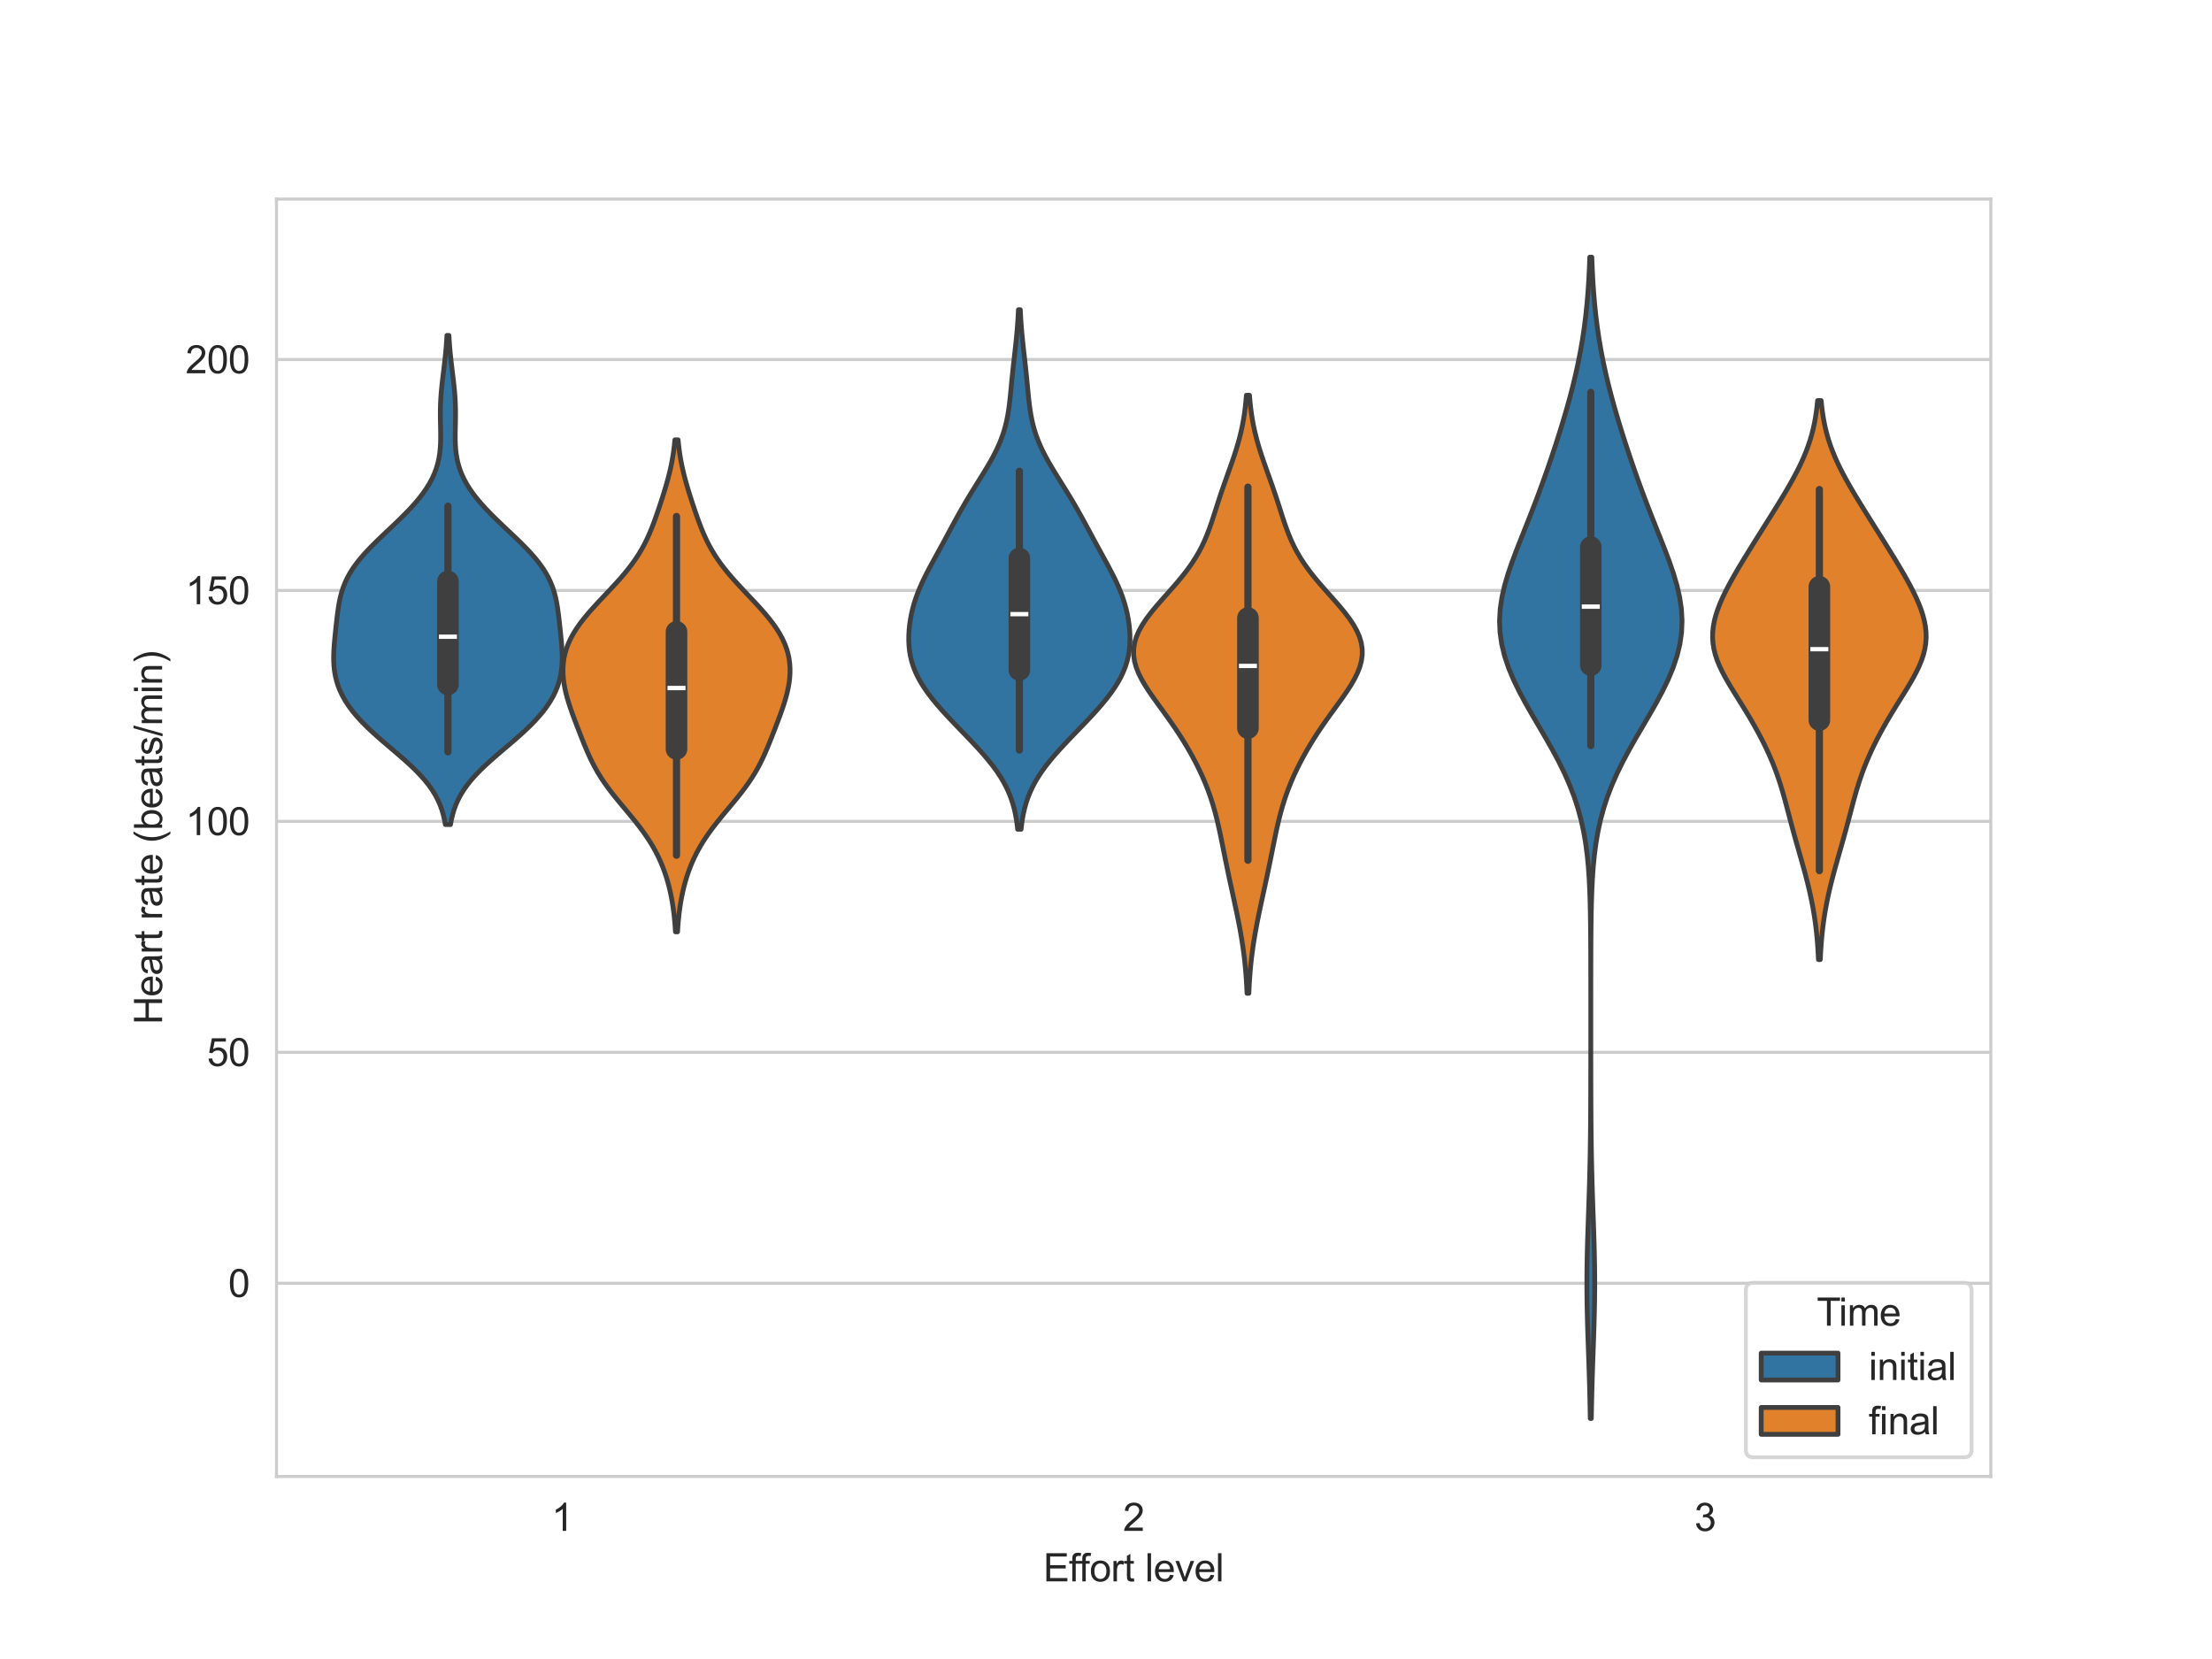 <?xml version="1.0" encoding="utf-8" standalone="no"?>
<!DOCTYPE svg PUBLIC "-//W3C//DTD SVG 1.1//EN"
  "http://www.w3.org/Graphics/SVG/1.1/DTD/svg11.dtd">
<svg xmlns:xlink="http://www.w3.org/1999/xlink" width="576pt" height="432pt" viewBox="0 0 576 432" xmlns="http://www.w3.org/2000/svg" version="1.1">
 <defs>
  <style type="text/css">*{stroke-linejoin: round; stroke-linecap: butt}</style>
 </defs>
 <g id="figure_1">
  <g id="patch_1">
   <path d="M 0 432 
L 576 432 
L 576 0 
L 0 0 
z
" style="fill: #ffffff"/>
  </g>
  <g id="axes_1">
   <g id="patch_2">
    <path d="M 72 384.48 
L 518.4 384.48 
L 518.4 51.84 
L 72 51.84 
z
" style="fill: #ffffff"/>
   </g>
   <g id="matplotlib.axis_1">
    <g id="xtick_1">
     <g id="text_1">
      <!-- 1 -->
      <g style="fill: #262626" transform="translate(143.62 398.638) scale(0.1 -0.1)">
       <defs>
        <path id="ArialMT-31" d="M 2384 0 
L 1822 0 
L 1822 3584 
Q 1619 3391 1289 3197 
Q 959 3003 697 2906 
L 697 3450 
Q 1169 3672 1522 3987 
Q 1875 4303 2022 4600 
L 2384 4600 
L 2384 0 
z
" transform="scale(0.016)"/>
       </defs>
       <use xlink:href="#ArialMT-31"/>
      </g>
     </g>
    </g>
    <g id="xtick_2">
     <g id="text_2">
      <!-- 2 -->
      <g style="fill: #262626" transform="translate(292.42 398.638) scale(0.1 -0.1)">
       <defs>
        <path id="ArialMT-32" d="M 3222 541 
L 3222 0 
L 194 0 
Q 188 203 259 391 
Q 375 700 629 1000 
Q 884 1300 1366 1694 
Q 2113 2306 2375 2664 
Q 2638 3022 2638 3341 
Q 2638 3675 2398 3904 
Q 2159 4134 1775 4134 
Q 1369 4134 1125 3890 
Q 881 3647 878 3216 
L 300 3275 
Q 359 3922 746 4261 
Q 1134 4600 1788 4600 
Q 2447 4600 2831 4234 
Q 3216 3869 3216 3328 
Q 3216 3053 3103 2787 
Q 2991 2522 2730 2228 
Q 2469 1934 1863 1422 
Q 1356 997 1212 845 
Q 1069 694 975 541 
L 3222 541 
z
" transform="scale(0.016)"/>
       </defs>
       <use xlink:href="#ArialMT-32"/>
      </g>
     </g>
    </g>
    <g id="xtick_3">
     <g id="text_3">
      <!-- 3 -->
      <g style="fill: #262626" transform="translate(441.22 398.638) scale(0.1 -0.1)">
       <defs>
        <path id="ArialMT-33" d="M 269 1209 
L 831 1284 
Q 928 806 1161 595 
Q 1394 384 1728 384 
Q 2125 384 2398 659 
Q 2672 934 2672 1341 
Q 2672 1728 2419 1979 
Q 2166 2231 1775 2231 
Q 1616 2231 1378 2169 
L 1441 2663 
Q 1497 2656 1531 2656 
Q 1891 2656 2178 2843 
Q 2466 3031 2466 3422 
Q 2466 3731 2256 3934 
Q 2047 4138 1716 4138 
Q 1388 4138 1169 3931 
Q 950 3725 888 3313 
L 325 3413 
Q 428 3978 793 4289 
Q 1159 4600 1703 4600 
Q 2078 4600 2393 4439 
Q 2709 4278 2876 4000 
Q 3044 3722 3044 3409 
Q 3044 3113 2884 2869 
Q 2725 2625 2413 2481 
Q 2819 2388 3044 2092 
Q 3269 1797 3269 1353 
Q 3269 753 2831 336 
Q 2394 -81 1725 -81 
Q 1122 -81 723 278 
Q 325 638 269 1209 
z
" transform="scale(0.016)"/>
       </defs>
       <use xlink:href="#ArialMT-33"/>
      </g>
     </g>
    </g>
    <g id="text_4">
     <!-- Effort level -->
     <g style="fill: #262626" transform="translate(271.668 411.783) scale(0.1 -0.1)">
      <defs>
       <path id="ArialMT-45" d="M 506 0 
L 506 4581 
L 3819 4581 
L 3819 4041 
L 1113 4041 
L 1113 2638 
L 3647 2638 
L 3647 2100 
L 1113 2100 
L 1113 541 
L 3925 541 
L 3925 0 
L 506 0 
z
" transform="scale(0.016)"/>
       <path id="ArialMT-66" d="M 556 0 
L 556 2881 
L 59 2881 
L 59 3319 
L 556 3319 
L 556 3672 
Q 556 4006 616 4169 
Q 697 4388 901 4523 
Q 1106 4659 1475 4659 
Q 1713 4659 2000 4603 
L 1916 4113 
Q 1741 4144 1584 4144 
Q 1328 4144 1222 4034 
Q 1116 3925 1116 3625 
L 1116 3319 
L 1763 3319 
L 1763 2881 
L 1116 2881 
L 1116 0 
L 556 0 
z
" transform="scale(0.016)"/>
       <path id="ArialMT-6f" d="M 213 1659 
Q 213 2581 725 3025 
Q 1153 3394 1769 3394 
Q 2453 3394 2887 2945 
Q 3322 2497 3322 1706 
Q 3322 1066 3130 698 
Q 2938 331 2570 128 
Q 2203 -75 1769 -75 
Q 1072 -75 642 372 
Q 213 819 213 1659 
z
M 791 1659 
Q 791 1022 1069 705 
Q 1347 388 1769 388 
Q 2188 388 2466 706 
Q 2744 1025 2744 1678 
Q 2744 2294 2464 2611 
Q 2184 2928 1769 2928 
Q 1347 2928 1069 2612 
Q 791 2297 791 1659 
z
" transform="scale(0.016)"/>
       <path id="ArialMT-72" d="M 416 0 
L 416 3319 
L 922 3319 
L 922 2816 
Q 1116 3169 1280 3281 
Q 1444 3394 1641 3394 
Q 1925 3394 2219 3213 
L 2025 2691 
Q 1819 2813 1613 2813 
Q 1428 2813 1281 2702 
Q 1134 2591 1072 2394 
Q 978 2094 978 1738 
L 978 0 
L 416 0 
z
" transform="scale(0.016)"/>
       <path id="ArialMT-74" d="M 1650 503 
L 1731 6 
Q 1494 -44 1306 -44 
Q 1000 -44 831 53 
Q 663 150 594 308 
Q 525 466 525 972 
L 525 2881 
L 113 2881 
L 113 3319 
L 525 3319 
L 525 4141 
L 1084 4478 
L 1084 3319 
L 1650 3319 
L 1650 2881 
L 1084 2881 
L 1084 941 
Q 1084 700 1114 631 
Q 1144 563 1211 522 
Q 1278 481 1403 481 
Q 1497 481 1650 503 
z
" transform="scale(0.016)"/>
       <path id="ArialMT-20" transform="scale(0.016)"/>
       <path id="ArialMT-6c" d="M 409 0 
L 409 4581 
L 972 4581 
L 972 0 
L 409 0 
z
" transform="scale(0.016)"/>
       <path id="ArialMT-65" d="M 2694 1069 
L 3275 997 
Q 3138 488 2766 206 
Q 2394 -75 1816 -75 
Q 1088 -75 661 373 
Q 234 822 234 1631 
Q 234 2469 665 2931 
Q 1097 3394 1784 3394 
Q 2450 3394 2872 2941 
Q 3294 2488 3294 1666 
Q 3294 1616 3291 1516 
L 816 1516 
Q 847 969 1125 678 
Q 1403 388 1819 388 
Q 2128 388 2347 550 
Q 2566 713 2694 1069 
z
M 847 1978 
L 2700 1978 
Q 2663 2397 2488 2606 
Q 2219 2931 1791 2931 
Q 1403 2931 1139 2672 
Q 875 2413 847 1978 
z
" transform="scale(0.016)"/>
       <path id="ArialMT-76" d="M 1344 0 
L 81 3319 
L 675 3319 
L 1388 1331 
Q 1503 1009 1600 663 
Q 1675 925 1809 1294 
L 2547 3319 
L 3125 3319 
L 1869 0 
L 1344 0 
z
" transform="scale(0.016)"/>
      </defs>
      <use xlink:href="#ArialMT-45"/>
      <use xlink:href="#ArialMT-66" x="66.699"/>
      <use xlink:href="#ArialMT-66" x="92.732"/>
      <use xlink:href="#ArialMT-6f" x="120.516"/>
      <use xlink:href="#ArialMT-72" x="176.131"/>
      <use xlink:href="#ArialMT-74" x="209.432"/>
      <use xlink:href="#ArialMT-20" x="237.215"/>
      <use xlink:href="#ArialMT-6c" x="264.998"/>
      <use xlink:href="#ArialMT-65" x="287.215"/>
      <use xlink:href="#ArialMT-76" x="342.83"/>
      <use xlink:href="#ArialMT-65" x="392.83"/>
      <use xlink:href="#ArialMT-6c" x="448.445"/>
     </g>
    </g>
   </g>
   <g id="matplotlib.axis_2">
    <g id="ytick_1">
     <g id="line2d_1">
      <path d="M 72 334.153 
L 518.4 334.153 
" clip-path="url(#pfe80e3eea8)" style="fill: none; stroke: #cccccc; stroke-width: 0.8; stroke-linecap: round"/>
     </g>
     <g id="text_5">
      <!-- 0 -->
      <g style="fill: #262626" transform="translate(59.439 337.731) scale(0.1 -0.1)">
       <defs>
        <path id="ArialMT-30" d="M 266 2259 
Q 266 3072 433 3567 
Q 600 4063 929 4331 
Q 1259 4600 1759 4600 
Q 2128 4600 2406 4451 
Q 2684 4303 2865 4023 
Q 3047 3744 3150 3342 
Q 3253 2941 3253 2259 
Q 3253 1453 3087 958 
Q 2922 463 2592 192 
Q 2263 -78 1759 -78 
Q 1097 -78 719 397 
Q 266 969 266 2259 
z
M 844 2259 
Q 844 1131 1108 757 
Q 1372 384 1759 384 
Q 2147 384 2411 759 
Q 2675 1134 2675 2259 
Q 2675 3391 2411 3762 
Q 2147 4134 1753 4134 
Q 1366 4134 1134 3806 
Q 844 3388 844 2259 
z
" transform="scale(0.016)"/>
       </defs>
       <use xlink:href="#ArialMT-30"/>
      </g>
     </g>
    </g>
    <g id="ytick_2">
     <g id="line2d_2">
      <path d="M 72 274.02 
L 518.4 274.02 
" clip-path="url(#pfe80e3eea8)" style="fill: none; stroke: #cccccc; stroke-width: 0.8; stroke-linecap: round"/>
     </g>
     <g id="text_6">
      <!-- 50 -->
      <g style="fill: #262626" transform="translate(53.878 277.598) scale(0.1 -0.1)">
       <defs>
        <path id="ArialMT-35" d="M 266 1200 
L 856 1250 
Q 922 819 1161 601 
Q 1400 384 1738 384 
Q 2144 384 2425 690 
Q 2706 997 2706 1503 
Q 2706 1984 2436 2262 
Q 2166 2541 1728 2541 
Q 1456 2541 1237 2417 
Q 1019 2294 894 2097 
L 366 2166 
L 809 4519 
L 3088 4519 
L 3088 3981 
L 1259 3981 
L 1013 2750 
Q 1425 3038 1878 3038 
Q 2478 3038 2890 2622 
Q 3303 2206 3303 1553 
Q 3303 931 2941 478 
Q 2500 -78 1738 -78 
Q 1113 -78 717 272 
Q 322 622 266 1200 
z
" transform="scale(0.016)"/>
       </defs>
       <use xlink:href="#ArialMT-35"/>
       <use xlink:href="#ArialMT-30" x="55.615"/>
      </g>
     </g>
    </g>
    <g id="ytick_3">
     <g id="line2d_3">
      <path d="M 72 213.886 
L 518.4 213.886 
" clip-path="url(#pfe80e3eea8)" style="fill: none; stroke: #cccccc; stroke-width: 0.8; stroke-linecap: round"/>
     </g>
     <g id="text_7">
      <!-- 100 -->
      <g style="fill: #262626" transform="translate(48.317 217.465) scale(0.1 -0.1)">
       <use xlink:href="#ArialMT-31"/>
       <use xlink:href="#ArialMT-30" x="55.615"/>
       <use xlink:href="#ArialMT-30" x="111.23"/>
      </g>
     </g>
    </g>
    <g id="ytick_4">
     <g id="line2d_4">
      <path d="M 72 153.753 
L 518.4 153.753 
" clip-path="url(#pfe80e3eea8)" style="fill: none; stroke: #cccccc; stroke-width: 0.8; stroke-linecap: round"/>
     </g>
     <g id="text_8">
      <!-- 150 -->
      <g style="fill: #262626" transform="translate(48.317 157.332) scale(0.1 -0.1)">
       <use xlink:href="#ArialMT-31"/>
       <use xlink:href="#ArialMT-35" x="55.615"/>
       <use xlink:href="#ArialMT-30" x="111.23"/>
      </g>
     </g>
    </g>
    <g id="ytick_5">
     <g id="line2d_5">
      <path d="M 72 93.62 
L 518.4 93.62 
" clip-path="url(#pfe80e3eea8)" style="fill: none; stroke: #cccccc; stroke-width: 0.8; stroke-linecap: round"/>
     </g>
     <g id="text_9">
      <!-- 200 -->
      <g style="fill: #262626" transform="translate(48.317 97.199) scale(0.1 -0.1)">
       <use xlink:href="#ArialMT-32"/>
       <use xlink:href="#ArialMT-30" x="55.615"/>
       <use xlink:href="#ArialMT-30" x="111.23"/>
      </g>
     </g>
    </g>
    <g id="text_10">
     <!-- Heart rate (beats/min) -->
     <g style="fill: #262626" transform="translate(42.212 266.784) rotate(-90) scale(0.1 -0.1)">
      <defs>
       <path id="ArialMT-48" d="M 513 0 
L 513 4581 
L 1119 4581 
L 1119 2700 
L 3500 2700 
L 3500 4581 
L 4106 4581 
L 4106 0 
L 3500 0 
L 3500 2159 
L 1119 2159 
L 1119 0 
L 513 0 
z
" transform="scale(0.016)"/>
       <path id="ArialMT-61" d="M 2588 409 
Q 2275 144 1986 34 
Q 1697 -75 1366 -75 
Q 819 -75 525 192 
Q 231 459 231 875 
Q 231 1119 342 1320 
Q 453 1522 633 1644 
Q 813 1766 1038 1828 
Q 1203 1872 1538 1913 
Q 2219 1994 2541 2106 
Q 2544 2222 2544 2253 
Q 2544 2597 2384 2738 
Q 2169 2928 1744 2928 
Q 1347 2928 1158 2789 
Q 969 2650 878 2297 
L 328 2372 
Q 403 2725 575 2942 
Q 747 3159 1072 3276 
Q 1397 3394 1825 3394 
Q 2250 3394 2515 3294 
Q 2781 3194 2906 3042 
Q 3031 2891 3081 2659 
Q 3109 2516 3109 2141 
L 3109 1391 
Q 3109 606 3145 398 
Q 3181 191 3288 0 
L 2700 0 
Q 2613 175 2588 409 
z
M 2541 1666 
Q 2234 1541 1622 1453 
Q 1275 1403 1131 1340 
Q 988 1278 909 1158 
Q 831 1038 831 891 
Q 831 666 1001 516 
Q 1172 366 1500 366 
Q 1825 366 2078 508 
Q 2331 650 2450 897 
Q 2541 1088 2541 1459 
L 2541 1666 
z
" transform="scale(0.016)"/>
       <path id="ArialMT-28" d="M 1497 -1347 
Q 1031 -759 709 28 
Q 388 816 388 1659 
Q 388 2403 628 3084 
Q 909 3875 1497 4659 
L 1900 4659 
Q 1522 4009 1400 3731 
Q 1209 3300 1100 2831 
Q 966 2247 966 1656 
Q 966 153 1900 -1347 
L 1497 -1347 
z
" transform="scale(0.016)"/>
       <path id="ArialMT-62" d="M 941 0 
L 419 0 
L 419 4581 
L 981 4581 
L 981 2947 
Q 1338 3394 1891 3394 
Q 2197 3394 2470 3270 
Q 2744 3147 2920 2923 
Q 3097 2700 3197 2384 
Q 3297 2069 3297 1709 
Q 3297 856 2875 390 
Q 2453 -75 1863 -75 
Q 1275 -75 941 416 
L 941 0 
z
M 934 1684 
Q 934 1088 1097 822 
Q 1363 388 1816 388 
Q 2184 388 2453 708 
Q 2722 1028 2722 1663 
Q 2722 2313 2464 2622 
Q 2206 2931 1841 2931 
Q 1472 2931 1203 2611 
Q 934 2291 934 1684 
z
" transform="scale(0.016)"/>
       <path id="ArialMT-73" d="M 197 991 
L 753 1078 
Q 800 744 1014 566 
Q 1228 388 1613 388 
Q 2000 388 2187 545 
Q 2375 703 2375 916 
Q 2375 1106 2209 1216 
Q 2094 1291 1634 1406 
Q 1016 1563 777 1677 
Q 538 1791 414 1992 
Q 291 2194 291 2438 
Q 291 2659 392 2848 
Q 494 3038 669 3163 
Q 800 3259 1026 3326 
Q 1253 3394 1513 3394 
Q 1903 3394 2198 3281 
Q 2494 3169 2634 2976 
Q 2775 2784 2828 2463 
L 2278 2388 
Q 2241 2644 2061 2787 
Q 1881 2931 1553 2931 
Q 1166 2931 1000 2803 
Q 834 2675 834 2503 
Q 834 2394 903 2306 
Q 972 2216 1119 2156 
Q 1203 2125 1616 2013 
Q 2213 1853 2448 1751 
Q 2684 1650 2818 1456 
Q 2953 1263 2953 975 
Q 2953 694 2789 445 
Q 2625 197 2315 61 
Q 2006 -75 1616 -75 
Q 969 -75 630 194 
Q 291 463 197 991 
z
" transform="scale(0.016)"/>
       <path id="ArialMT-2f" d="M 0 -78 
L 1328 4659 
L 1778 4659 
L 453 -78 
L 0 -78 
z
" transform="scale(0.016)"/>
       <path id="ArialMT-6d" d="M 422 0 
L 422 3319 
L 925 3319 
L 925 2853 
Q 1081 3097 1340 3245 
Q 1600 3394 1931 3394 
Q 2300 3394 2536 3241 
Q 2772 3088 2869 2813 
Q 3263 3394 3894 3394 
Q 4388 3394 4653 3120 
Q 4919 2847 4919 2278 
L 4919 0 
L 4359 0 
L 4359 2091 
Q 4359 2428 4304 2576 
Q 4250 2725 4106 2815 
Q 3963 2906 3769 2906 
Q 3419 2906 3187 2673 
Q 2956 2441 2956 1928 
L 2956 0 
L 2394 0 
L 2394 2156 
Q 2394 2531 2256 2718 
Q 2119 2906 1806 2906 
Q 1569 2906 1367 2781 
Q 1166 2656 1075 2415 
Q 984 2175 984 1722 
L 984 0 
L 422 0 
z
" transform="scale(0.016)"/>
       <path id="ArialMT-69" d="M 425 3934 
L 425 4581 
L 988 4581 
L 988 3934 
L 425 3934 
z
M 425 0 
L 425 3319 
L 988 3319 
L 988 0 
L 425 0 
z
" transform="scale(0.016)"/>
       <path id="ArialMT-6e" d="M 422 0 
L 422 3319 
L 928 3319 
L 928 2847 
Q 1294 3394 1984 3394 
Q 2284 3394 2536 3286 
Q 2788 3178 2913 3003 
Q 3038 2828 3088 2588 
Q 3119 2431 3119 2041 
L 3119 0 
L 2556 0 
L 2556 2019 
Q 2556 2363 2490 2533 
Q 2425 2703 2258 2804 
Q 2091 2906 1866 2906 
Q 1506 2906 1245 2678 
Q 984 2450 984 1813 
L 984 0 
L 422 0 
z
" transform="scale(0.016)"/>
       <path id="ArialMT-29" d="M 791 -1347 
L 388 -1347 
Q 1322 153 1322 1656 
Q 1322 2244 1188 2822 
Q 1081 3291 891 3722 
Q 769 4003 388 4659 
L 791 4659 
Q 1378 3875 1659 3084 
Q 1900 2403 1900 1659 
Q 1900 816 1576 28 
Q 1253 -759 791 -1347 
z
" transform="scale(0.016)"/>
      </defs>
      <use xlink:href="#ArialMT-48"/>
      <use xlink:href="#ArialMT-65" x="72.217"/>
      <use xlink:href="#ArialMT-61" x="127.832"/>
      <use xlink:href="#ArialMT-72" x="183.447"/>
      <use xlink:href="#ArialMT-74" x="216.748"/>
      <use xlink:href="#ArialMT-20" x="244.531"/>
      <use xlink:href="#ArialMT-72" x="272.314"/>
      <use xlink:href="#ArialMT-61" x="305.615"/>
      <use xlink:href="#ArialMT-74" x="361.23"/>
      <use xlink:href="#ArialMT-65" x="389.014"/>
      <use xlink:href="#ArialMT-20" x="444.629"/>
      <use xlink:href="#ArialMT-28" x="472.412"/>
      <use xlink:href="#ArialMT-62" x="505.713"/>
      <use xlink:href="#ArialMT-65" x="561.328"/>
      <use xlink:href="#ArialMT-61" x="616.943"/>
      <use xlink:href="#ArialMT-74" x="672.559"/>
      <use xlink:href="#ArialMT-73" x="700.342"/>
      <use xlink:href="#ArialMT-2f" x="750.342"/>
      <use xlink:href="#ArialMT-6d" x="778.125"/>
      <use xlink:href="#ArialMT-69" x="861.426"/>
      <use xlink:href="#ArialMT-6e" x="883.643"/>
      <use xlink:href="#ArialMT-29" x="939.258"/>
     </g>
    </g>
   </g>
   <g id="PolyCollection_1">
    <defs>
     <path id="m4fa6375b61" d="M 117.309 -217.289 
L 115.971 -217.289 
L 115.732 -218.576 
L 115.427 -219.862 
L 115.045 -221.149 
L 114.574 -222.436 
L 114.004 -223.722 
L 113.326 -225.009 
L 112.533 -226.295 
L 111.622 -227.582 
L 110.593 -228.868 
L 109.45 -230.155 
L 108.202 -231.441 
L 106.863 -232.728 
L 105.448 -234.015 
L 103.978 -235.301 
L 102.474 -236.588 
L 100.959 -237.874 
L 99.457 -239.161 
L 97.989 -240.447 
L 96.575 -241.734 
L 95.231 -243.02 
L 93.973 -244.307 
L 92.809 -245.594 
L 91.748 -246.88 
L 90.795 -248.167 
L 89.952 -249.453 
L 89.218 -250.74 
L 88.594 -252.026 
L 88.076 -253.313 
L 87.66 -254.6 
L 87.342 -255.886 
L 87.113 -257.173 
L 86.967 -258.459 
L 86.893 -259.746 
L 86.88 -261.032 
L 86.917 -262.319 
L 86.993 -263.605 
L 87.096 -264.892 
L 87.217 -266.179 
L 87.348 -267.465 
L 87.484 -268.752 
L 87.625 -270.038 
L 87.774 -271.325 
L 87.937 -272.611 
L 88.123 -273.898 
L 88.345 -275.185 
L 88.617 -276.471 
L 88.954 -277.758 
L 89.369 -279.044 
L 89.876 -280.331 
L 90.485 -281.617 
L 91.201 -282.904 
L 92.028 -284.19 
L 92.963 -285.477 
L 94.002 -286.764 
L 95.135 -288.05 
L 96.347 -289.337 
L 97.625 -290.623 
L 98.95 -291.91 
L 100.304 -293.196 
L 101.669 -294.483 
L 103.025 -295.769 
L 104.356 -297.056 
L 105.645 -298.343 
L 106.877 -299.629 
L 108.04 -300.916 
L 109.123 -302.202 
L 110.116 -303.489 
L 111.013 -304.775 
L 111.809 -306.062 
L 112.501 -307.349 
L 113.09 -308.635 
L 113.577 -309.922 
L 113.966 -311.208 
L 114.265 -312.495 
L 114.48 -313.781 
L 114.624 -315.068 
L 114.707 -316.354 
L 114.742 -317.641 
L 114.744 -318.928 
L 114.724 -320.214 
L 114.696 -321.501 
L 114.672 -322.787 
L 114.66 -324.074 
L 114.668 -325.36 
L 114.7 -326.647 
L 114.76 -327.933 
L 114.846 -329.22 
L 114.956 -330.507 
L 115.086 -331.793 
L 115.232 -333.08 
L 115.386 -334.366 
L 115.543 -335.653 
L 115.698 -336.939 
L 115.846 -338.226 
L 115.983 -339.513 
L 116.106 -340.799 
L 116.214 -342.086 
L 116.306 -343.372 
L 116.383 -344.659 
L 116.897 -344.659 
L 116.897 -344.659 
L 116.974 -343.372 
L 117.066 -342.086 
L 117.174 -340.799 
L 117.297 -339.513 
L 117.434 -338.226 
L 117.582 -336.939 
L 117.737 -335.653 
L 117.894 -334.366 
L 118.048 -333.08 
L 118.194 -331.793 
L 118.324 -330.507 
L 118.434 -329.22 
L 118.52 -327.933 
L 118.58 -326.647 
L 118.612 -325.36 
L 118.62 -324.074 
L 118.608 -322.787 
L 118.584 -321.501 
L 118.556 -320.214 
L 118.536 -318.928 
L 118.538 -317.641 
L 118.573 -316.354 
L 118.656 -315.068 
L 118.8 -313.781 
L 119.015 -312.495 
L 119.314 -311.208 
L 119.703 -309.922 
L 120.19 -308.635 
L 120.779 -307.349 
L 121.471 -306.062 
L 122.267 -304.775 
L 123.164 -303.489 
L 124.157 -302.202 
L 125.24 -300.916 
L 126.403 -299.629 
L 127.635 -298.343 
L 128.924 -297.056 
L 130.255 -295.769 
L 131.611 -294.483 
L 132.976 -293.196 
L 134.33 -291.91 
L 135.655 -290.623 
L 136.933 -289.337 
L 138.145 -288.05 
L 139.278 -286.764 
L 140.317 -285.477 
L 141.252 -284.19 
L 142.079 -282.904 
L 142.795 -281.617 
L 143.404 -280.331 
L 143.911 -279.044 
L 144.326 -277.758 
L 144.663 -276.471 
L 144.935 -275.185 
L 145.157 -273.898 
L 145.343 -272.611 
L 145.506 -271.325 
L 145.655 -270.038 
L 145.796 -268.752 
L 145.932 -267.465 
L 146.063 -266.179 
L 146.184 -264.892 
L 146.287 -263.605 
L 146.363 -262.319 
L 146.4 -261.032 
L 146.387 -259.746 
L 146.313 -258.459 
L 146.167 -257.173 
L 145.938 -255.886 
L 145.62 -254.6 
L 145.204 -253.313 
L 144.686 -252.026 
L 144.062 -250.74 
L 143.328 -249.453 
L 142.485 -248.167 
L 141.532 -246.88 
L 140.471 -245.594 
L 139.307 -244.307 
L 138.049 -243.02 
L 136.705 -241.734 
L 135.291 -240.447 
L 133.823 -239.161 
L 132.321 -237.874 
L 130.806 -236.588 
L 129.302 -235.301 
L 127.832 -234.015 
L 126.417 -232.728 
L 125.078 -231.441 
L 123.83 -230.155 
L 122.687 -228.868 
L 121.658 -227.582 
L 120.747 -226.295 
L 119.954 -225.009 
L 119.276 -223.722 
L 118.706 -222.436 
L 118.235 -221.149 
L 117.853 -219.862 
L 117.548 -218.576 
L 117.309 -217.289 
z
" style="stroke: #3f3f3f; stroke-width: 1.25"/>
    </defs>
    <g clip-path="url(#pfe80e3eea8)">
     <use xlink:href="#m4fa6375b61" x="0" y="432" style="fill: #3274a1; stroke: #3f3f3f; stroke-width: 1.25"/>
    </g>
   </g>
   <g id="PolyCollection_2">
    <defs>
     <path id="mce849aa285" d="M 176.431 -189.352 
L 175.889 -189.352 
L 175.806 -190.646 
L 175.704 -191.94 
L 175.58 -193.234 
L 175.432 -194.528 
L 175.257 -195.822 
L 175.054 -197.116 
L 174.818 -198.41 
L 174.549 -199.704 
L 174.244 -200.998 
L 173.9 -202.292 
L 173.514 -203.586 
L 173.083 -204.88 
L 172.604 -206.174 
L 172.072 -207.468 
L 171.483 -208.762 
L 170.836 -210.056 
L 170.125 -211.35 
L 169.351 -212.644 
L 168.513 -213.938 
L 167.614 -215.232 
L 166.659 -216.526 
L 165.654 -217.82 
L 164.611 -219.114 
L 163.542 -220.408 
L 162.46 -221.702 
L 161.382 -222.996 
L 160.322 -224.29 
L 159.294 -225.584 
L 158.312 -226.878 
L 157.385 -228.172 
L 156.518 -229.466 
L 155.716 -230.76 
L 154.976 -232.054 
L 154.295 -233.348 
L 153.664 -234.642 
L 153.076 -235.936 
L 152.52 -237.23 
L 151.987 -238.524 
L 151.469 -239.818 
L 150.961 -241.112 
L 150.458 -242.406 
L 149.962 -243.7 
L 149.474 -244.994 
L 148.999 -246.288 
L 148.545 -247.582 
L 148.118 -248.877 
L 147.728 -250.171 
L 147.382 -251.465 
L 147.09 -252.759 
L 146.858 -254.053 
L 146.694 -255.347 
L 146.606 -256.641 
L 146.598 -257.935 
L 146.679 -259.229 
L 146.854 -260.523 
L 147.128 -261.817 
L 147.507 -263.111 
L 147.993 -264.405 
L 148.588 -265.699 
L 149.291 -266.993 
L 150.099 -268.287 
L 151.004 -269.581 
L 151.999 -270.875 
L 153.07 -272.169 
L 154.203 -273.463 
L 155.384 -274.757 
L 156.594 -276.051 
L 157.818 -277.345 
L 159.037 -278.639 
L 160.236 -279.933 
L 161.4 -281.227 
L 162.515 -282.521 
L 163.572 -283.815 
L 164.562 -285.109 
L 165.481 -286.403 
L 166.327 -287.697 
L 167.1 -288.991 
L 167.805 -290.285 
L 168.447 -291.579 
L 169.036 -292.873 
L 169.579 -294.167 
L 170.086 -295.461 
L 170.565 -296.755 
L 171.024 -298.049 
L 171.468 -299.343 
L 171.901 -300.637 
L 172.323 -301.931 
L 172.735 -303.225 
L 173.134 -304.519 
L 173.516 -305.813 
L 173.878 -307.107 
L 174.216 -308.401 
L 174.527 -309.695 
L 174.807 -310.989 
L 175.055 -312.283 
L 175.272 -313.577 
L 175.456 -314.871 
L 175.611 -316.166 
L 175.739 -317.46 
L 176.581 -317.46 
L 176.581 -317.46 
L 176.709 -316.166 
L 176.864 -314.871 
L 177.048 -313.577 
L 177.265 -312.283 
L 177.513 -310.989 
L 177.793 -309.695 
L 178.104 -308.401 
L 178.442 -307.107 
L 178.804 -305.813 
L 179.186 -304.519 
L 179.585 -303.225 
L 179.997 -301.931 
L 180.419 -300.637 
L 180.852 -299.343 
L 181.296 -298.049 
L 181.755 -296.755 
L 182.234 -295.461 
L 182.741 -294.167 
L 183.284 -292.873 
L 183.873 -291.579 
L 184.515 -290.285 
L 185.22 -288.991 
L 185.993 -287.697 
L 186.839 -286.403 
L 187.757 -285.109 
L 188.748 -283.815 
L 189.805 -282.521 
L 190.92 -281.227 
L 192.084 -279.933 
L 193.283 -278.639 
L 194.502 -277.345 
L 195.726 -276.051 
L 196.936 -274.757 
L 198.117 -273.463 
L 199.25 -272.169 
L 200.321 -270.875 
L 201.316 -269.581 
L 202.221 -268.287 
L 203.029 -266.993 
L 203.732 -265.699 
L 204.327 -264.405 
L 204.813 -263.111 
L 205.192 -261.817 
L 205.466 -260.523 
L 205.641 -259.229 
L 205.722 -257.935 
L 205.714 -256.641 
L 205.626 -255.347 
L 205.462 -254.053 
L 205.23 -252.759 
L 204.938 -251.465 
L 204.592 -250.171 
L 204.202 -248.877 
L 203.775 -247.582 
L 203.321 -246.288 
L 202.846 -244.994 
L 202.358 -243.7 
L 201.862 -242.406 
L 201.359 -241.112 
L 200.851 -239.818 
L 200.333 -238.524 
L 199.8 -237.23 
L 199.244 -235.936 
L 198.656 -234.642 
L 198.025 -233.348 
L 197.344 -232.054 
L 196.604 -230.76 
L 195.802 -229.466 
L 194.935 -228.172 
L 194.008 -226.878 
L 193.026 -225.584 
L 191.998 -224.29 
L 190.938 -222.996 
L 189.86 -221.702 
L 188.778 -220.408 
L 187.709 -219.114 
L 186.666 -217.82 
L 185.661 -216.526 
L 184.706 -215.232 
L 183.807 -213.938 
L 182.969 -212.644 
L 182.195 -211.35 
L 181.484 -210.056 
L 180.837 -208.762 
L 180.248 -207.468 
L 179.716 -206.174 
L 179.237 -204.88 
L 178.806 -203.586 
L 178.42 -202.292 
L 178.076 -200.998 
L 177.771 -199.704 
L 177.502 -198.41 
L 177.266 -197.116 
L 177.063 -195.822 
L 176.888 -194.528 
L 176.74 -193.234 
L 176.616 -191.94 
L 176.514 -190.646 
L 176.431 -189.352 
z
" style="stroke: #3f3f3f; stroke-width: 1.25"/>
    </defs>
    <g clip-path="url(#pfe80e3eea8)">
     <use xlink:href="#mce849aa285" x="0" y="432" style="fill: #e1812c; stroke: #3f3f3f; stroke-width: 1.25"/>
    </g>
   </g>
   <g id="PolyCollection_3">
    <defs>
     <path id="m4a8fdbea3d" d="M 265.886 -216.063 
L 264.994 -216.063 
L 264.837 -217.43 
L 264.635 -218.796 
L 264.381 -220.163 
L 264.067 -221.529 
L 263.684 -222.896 
L 263.224 -224.262 
L 262.681 -225.629 
L 262.05 -226.996 
L 261.327 -228.362 
L 260.512 -229.729 
L 259.606 -231.095 
L 258.612 -232.462 
L 257.539 -233.828 
L 256.395 -235.195 
L 255.189 -236.561 
L 253.936 -237.928 
L 252.646 -239.294 
L 251.334 -240.661 
L 250.013 -242.028 
L 248.696 -243.394 
L 247.396 -244.761 
L 246.125 -246.127 
L 244.894 -247.494 
L 243.717 -248.86 
L 242.605 -250.227 
L 241.568 -251.593 
L 240.617 -252.96 
L 239.762 -254.326 
L 239.008 -255.693 
L 238.362 -257.06 
L 237.824 -258.426 
L 237.393 -259.793 
L 237.066 -261.159 
L 236.836 -262.526 
L 236.696 -263.892 
L 236.636 -265.259 
L 236.65 -266.625 
L 236.73 -267.992 
L 236.871 -269.358 
L 237.071 -270.725 
L 237.329 -272.092 
L 237.646 -273.458 
L 238.022 -274.825 
L 238.459 -276.191 
L 238.956 -277.558 
L 239.511 -278.924 
L 240.119 -280.291 
L 240.773 -281.657 
L 241.465 -283.024 
L 242.185 -284.39 
L 242.923 -285.757 
L 243.67 -287.124 
L 244.42 -288.49 
L 245.167 -289.857 
L 245.909 -291.223 
L 246.646 -292.59 
L 247.381 -293.956 
L 248.118 -295.323 
L 248.862 -296.689 
L 249.617 -298.056 
L 250.388 -299.422 
L 251.179 -300.789 
L 251.989 -302.156 
L 252.817 -303.522 
L 253.66 -304.889 
L 254.513 -306.255 
L 255.366 -307.622 
L 256.211 -308.988 
L 257.037 -310.355 
L 257.833 -311.721 
L 258.589 -313.088 
L 259.294 -314.454 
L 259.941 -315.821 
L 260.523 -317.187 
L 261.037 -318.554 
L 261.483 -319.921 
L 261.862 -321.287 
L 262.18 -322.654 
L 262.444 -324.02 
L 262.662 -325.387 
L 262.845 -326.753 
L 263.001 -328.12 
L 263.142 -329.486 
L 263.274 -330.853 
L 263.405 -332.219 
L 263.539 -333.586 
L 263.678 -334.953 
L 263.824 -336.319 
L 263.975 -337.686 
L 264.13 -339.052 
L 264.285 -340.419 
L 264.436 -341.785 
L 264.582 -343.152 
L 264.718 -344.518 
L 264.843 -345.885 
L 264.954 -347.251 
L 265.051 -348.618 
L 265.134 -349.985 
L 265.203 -351.351 
L 265.677 -351.351 
L 265.677 -351.351 
L 265.746 -349.985 
L 265.829 -348.618 
L 265.926 -347.251 
L 266.037 -345.885 
L 266.162 -344.518 
L 266.298 -343.152 
L 266.444 -341.785 
L 266.595 -340.419 
L 266.75 -339.052 
L 266.905 -337.686 
L 267.056 -336.319 
L 267.202 -334.953 
L 267.341 -333.586 
L 267.475 -332.219 
L 267.606 -330.853 
L 267.738 -329.486 
L 267.879 -328.12 
L 268.035 -326.753 
L 268.218 -325.387 
L 268.436 -324.02 
L 268.7 -322.654 
L 269.018 -321.287 
L 269.397 -319.921 
L 269.843 -318.554 
L 270.357 -317.187 
L 270.939 -315.821 
L 271.586 -314.454 
L 272.291 -313.088 
L 273.047 -311.721 
L 273.843 -310.355 
L 274.669 -308.988 
L 275.514 -307.622 
L 276.367 -306.255 
L 277.22 -304.889 
L 278.063 -303.522 
L 278.891 -302.156 
L 279.701 -300.789 
L 280.492 -299.422 
L 281.263 -298.056 
L 282.018 -296.689 
L 282.762 -295.323 
L 283.499 -293.956 
L 284.234 -292.59 
L 284.971 -291.223 
L 285.713 -289.857 
L 286.46 -288.49 
L 287.21 -287.124 
L 287.957 -285.757 
L 288.695 -284.39 
L 289.415 -283.024 
L 290.107 -281.657 
L 290.761 -280.291 
L 291.369 -278.924 
L 291.924 -277.558 
L 292.421 -276.191 
L 292.858 -274.825 
L 293.234 -273.458 
L 293.551 -272.092 
L 293.809 -270.725 
L 294.009 -269.358 
L 294.15 -267.992 
L 294.23 -266.625 
L 294.244 -265.259 
L 294.184 -263.892 
L 294.044 -262.526 
L 293.814 -261.159 
L 293.487 -259.793 
L 293.056 -258.426 
L 292.518 -257.06 
L 291.872 -255.693 
L 291.118 -254.326 
L 290.263 -252.96 
L 289.312 -251.593 
L 288.275 -250.227 
L 287.163 -248.86 
L 285.986 -247.494 
L 284.755 -246.127 
L 283.484 -244.761 
L 282.184 -243.394 
L 280.867 -242.028 
L 279.546 -240.661 
L 278.234 -239.294 
L 276.944 -237.928 
L 275.691 -236.561 
L 274.485 -235.195 
L 273.341 -233.828 
L 272.268 -232.462 
L 271.274 -231.095 
L 270.368 -229.729 
L 269.553 -228.362 
L 268.83 -226.996 
L 268.199 -225.629 
L 267.656 -224.262 
L 267.196 -222.896 
L 266.813 -221.529 
L 266.499 -220.163 
L 266.245 -218.796 
L 266.043 -217.43 
L 265.886 -216.063 
z
" style="stroke: #3f3f3f; stroke-width: 1.25"/>
    </defs>
    <g clip-path="url(#pfe80e3eea8)">
     <use xlink:href="#m4a8fdbea3d" x="0" y="432" style="fill: #3274a1; stroke: #3f3f3f; stroke-width: 1.25"/>
    </g>
   </g>
   <g id="PolyCollection_4">
    <defs>
     <path id="m08fe73055c" d="M 325.195 -173.342 
L 324.725 -173.342 
L 324.652 -174.915 
L 324.562 -176.489 
L 324.453 -178.062 
L 324.323 -179.635 
L 324.17 -181.208 
L 323.995 -182.781 
L 323.795 -184.354 
L 323.572 -185.927 
L 323.326 -187.5 
L 323.059 -189.073 
L 322.772 -190.646 
L 322.468 -192.219 
L 322.151 -193.792 
L 321.822 -195.366 
L 321.485 -196.939 
L 321.144 -198.512 
L 320.801 -200.085 
L 320.459 -201.658 
L 320.12 -203.231 
L 319.787 -204.804 
L 319.46 -206.377 
L 319.138 -207.95 
L 318.821 -209.523 
L 318.506 -211.096 
L 318.19 -212.669 
L 317.867 -214.242 
L 317.533 -215.816 
L 317.18 -217.389 
L 316.802 -218.962 
L 316.393 -220.535 
L 315.946 -222.108 
L 315.457 -223.681 
L 314.922 -225.254 
L 314.338 -226.827 
L 313.704 -228.4 
L 313.021 -229.973 
L 312.289 -231.546 
L 311.51 -233.119 
L 310.684 -234.692 
L 309.812 -236.266 
L 308.895 -237.839 
L 307.933 -239.412 
L 306.926 -240.985 
L 305.877 -242.558 
L 304.789 -244.131 
L 303.669 -245.704 
L 302.53 -247.277 
L 301.386 -248.85 
L 300.258 -250.423 
L 299.173 -251.996 
L 298.157 -253.569 
L 297.244 -255.143 
L 296.463 -256.716 
L 295.846 -258.289 
L 295.418 -259.862 
L 295.2 -261.435 
L 295.207 -263.008 
L 295.443 -264.581 
L 295.906 -266.154 
L 296.586 -267.727 
L 297.462 -269.3 
L 298.509 -270.873 
L 299.697 -272.446 
L 300.99 -274.019 
L 302.354 -275.593 
L 303.751 -277.166 
L 305.147 -278.739 
L 306.512 -280.312 
L 307.819 -281.885 
L 309.048 -283.458 
L 310.182 -285.031 
L 311.215 -286.604 
L 312.143 -288.177 
L 312.971 -289.75 
L 313.707 -291.323 
L 314.365 -292.896 
L 314.959 -294.469 
L 315.508 -296.043 
L 316.027 -297.616 
L 316.532 -299.189 
L 317.036 -300.762 
L 317.549 -302.335 
L 318.075 -303.908 
L 318.617 -305.481 
L 319.172 -307.054 
L 319.734 -308.627 
L 320.296 -310.2 
L 320.849 -311.773 
L 321.383 -313.346 
L 321.891 -314.92 
L 322.363 -316.493 
L 322.794 -318.066 
L 323.18 -319.639 
L 323.519 -321.212 
L 323.811 -322.785 
L 324.057 -324.358 
L 324.262 -325.931 
L 324.429 -327.504 
L 324.562 -329.077 
L 325.358 -329.077 
L 325.358 -329.077 
L 325.491 -327.504 
L 325.658 -325.931 
L 325.863 -324.358 
L 326.109 -322.785 
L 326.401 -321.212 
L 326.74 -319.639 
L 327.126 -318.066 
L 327.557 -316.493 
L 328.029 -314.92 
L 328.537 -313.346 
L 329.071 -311.773 
L 329.624 -310.2 
L 330.186 -308.627 
L 330.748 -307.054 
L 331.303 -305.481 
L 331.845 -303.908 
L 332.371 -302.335 
L 332.884 -300.762 
L 333.388 -299.189 
L 333.893 -297.616 
L 334.412 -296.043 
L 334.961 -294.469 
L 335.555 -292.896 
L 336.213 -291.323 
L 336.949 -289.75 
L 337.777 -288.177 
L 338.705 -286.604 
L 339.738 -285.031 
L 340.872 -283.458 
L 342.101 -281.885 
L 343.408 -280.312 
L 344.773 -278.739 
L 346.169 -277.166 
L 347.566 -275.593 
L 348.93 -274.019 
L 350.223 -272.446 
L 351.411 -270.873 
L 352.458 -269.3 
L 353.334 -267.727 
L 354.014 -266.154 
L 354.477 -264.581 
L 354.713 -263.008 
L 354.72 -261.435 
L 354.502 -259.862 
L 354.074 -258.289 
L 353.457 -256.716 
L 352.676 -255.143 
L 351.763 -253.569 
L 350.747 -251.996 
L 349.662 -250.423 
L 348.534 -248.85 
L 347.39 -247.277 
L 346.251 -245.704 
L 345.131 -244.131 
L 344.043 -242.558 
L 342.994 -240.985 
L 341.987 -239.412 
L 341.025 -237.839 
L 340.108 -236.266 
L 339.236 -234.692 
L 338.41 -233.119 
L 337.631 -231.546 
L 336.899 -229.973 
L 336.216 -228.4 
L 335.582 -226.827 
L 334.998 -225.254 
L 334.463 -223.681 
L 333.974 -222.108 
L 333.527 -220.535 
L 333.118 -218.962 
L 332.74 -217.389 
L 332.387 -215.816 
L 332.053 -214.242 
L 331.73 -212.669 
L 331.414 -211.096 
L 331.099 -209.523 
L 330.782 -207.95 
L 330.46 -206.377 
L 330.133 -204.804 
L 329.8 -203.231 
L 329.461 -201.658 
L 329.119 -200.085 
L 328.776 -198.512 
L 328.435 -196.939 
L 328.098 -195.366 
L 327.769 -193.792 
L 327.452 -192.219 
L 327.148 -190.646 
L 326.861 -189.073 
L 326.594 -187.5 
L 326.348 -185.927 
L 326.125 -184.354 
L 325.925 -182.781 
L 325.75 -181.208 
L 325.597 -179.635 
L 325.467 -178.062 
L 325.358 -176.489 
L 325.268 -174.915 
L 325.195 -173.342 
z
" style="stroke: #3f3f3f; stroke-width: 1.25"/>
    </defs>
    <g clip-path="url(#pfe80e3eea8)">
     <use xlink:href="#m08fe73055c" x="0" y="432" style="fill: #e1812c; stroke: #3f3f3f; stroke-width: 1.25"/>
    </g>
   </g>
   <g id="PolyCollection_5">
    <defs>
     <path id="m966d0fcf05" d="M 414.378 -62.64 
L 414.102 -62.64 
L 414.047 -65.695 
L 413.98 -68.749 
L 413.898 -71.804 
L 413.805 -74.858 
L 413.702 -77.913 
L 413.596 -80.967 
L 413.49 -84.022 
L 413.394 -87.076 
L 413.313 -90.131 
L 413.255 -93.185 
L 413.224 -96.24 
L 413.223 -99.295 
L 413.252 -102.349 
L 413.309 -105.404 
L 413.389 -108.458 
L 413.485 -111.513 
L 413.59 -114.567 
L 413.697 -117.622 
L 413.8 -120.676 
L 413.894 -123.731 
L 413.976 -126.785 
L 414.044 -129.84 
L 414.099 -132.895 
L 414.142 -135.949 
L 414.174 -139.004 
L 414.196 -142.058 
L 414.212 -145.113 
L 414.223 -148.167 
L 414.23 -151.222 
L 414.234 -154.276 
L 414.237 -157.331 
L 414.238 -160.385 
L 414.239 -163.44 
L 414.239 -166.495 
L 414.239 -169.549 
L 414.238 -172.604 
L 414.236 -175.658 
L 414.233 -178.713 
L 414.228 -181.767 
L 414.218 -184.822 
L 414.202 -187.876 
L 414.174 -190.931 
L 414.131 -193.985 
L 414.064 -197.04 
L 413.963 -200.095 
L 413.815 -203.149 
L 413.603 -206.204 
L 413.309 -209.258 
L 412.913 -212.313 
L 412.393 -215.367 
L 411.73 -218.422 
L 410.905 -221.476 
L 409.908 -224.531 
L 408.733 -227.585 
L 407.387 -230.64 
L 405.883 -233.695 
L 404.246 -236.749 
L 402.514 -239.804 
L 400.727 -242.858 
L 398.937 -245.913 
L 397.196 -248.967 
L 395.56 -252.022 
L 394.082 -255.076 
L 392.81 -258.131 
L 391.787 -261.185 
L 391.046 -264.24 
L 390.607 -267.295 
L 390.477 -270.349 
L 390.648 -273.404 
L 391.099 -276.458 
L 391.793 -279.513 
L 392.686 -282.567 
L 393.73 -285.622 
L 394.875 -288.676 
L 396.075 -291.731 
L 397.293 -294.785 
L 398.503 -297.84 
L 399.688 -300.895 
L 400.838 -303.949 
L 401.952 -307.004 
L 403.03 -310.058 
L 404.075 -313.113 
L 405.088 -316.167 
L 406.067 -319.222 
L 407.009 -322.276 
L 407.909 -325.331 
L 408.76 -328.385 
L 409.556 -331.44 
L 410.29 -334.495 
L 410.958 -337.549 
L 411.556 -340.604 
L 412.082 -343.658 
L 412.537 -346.713 
L 412.922 -349.767 
L 413.241 -352.822 
L 413.499 -355.876 
L 413.703 -358.931 
L 413.86 -361.985 
L 413.978 -365.04 
L 414.502 -365.04 
L 414.502 -365.04 
L 414.62 -361.985 
L 414.777 -358.931 
L 414.981 -355.876 
L 415.239 -352.822 
L 415.558 -349.767 
L 415.943 -346.713 
L 416.398 -343.658 
L 416.924 -340.604 
L 417.522 -337.549 
L 418.19 -334.495 
L 418.924 -331.44 
L 419.72 -328.385 
L 420.571 -325.331 
L 421.471 -322.276 
L 422.413 -319.222 
L 423.392 -316.167 
L 424.405 -313.113 
L 425.45 -310.058 
L 426.528 -307.004 
L 427.642 -303.949 
L 428.792 -300.895 
L 429.977 -297.84 
L 431.187 -294.785 
L 432.405 -291.731 
L 433.605 -288.676 
L 434.75 -285.622 
L 435.794 -282.567 
L 436.687 -279.513 
L 437.381 -276.458 
L 437.832 -273.404 
L 438.003 -270.349 
L 437.873 -267.295 
L 437.434 -264.24 
L 436.693 -261.185 
L 435.67 -258.131 
L 434.398 -255.076 
L 432.92 -252.022 
L 431.284 -248.967 
L 429.543 -245.913 
L 427.753 -242.858 
L 425.966 -239.804 
L 424.234 -236.749 
L 422.597 -233.695 
L 421.093 -230.64 
L 419.747 -227.585 
L 418.572 -224.531 
L 417.575 -221.476 
L 416.75 -218.422 
L 416.087 -215.367 
L 415.567 -212.313 
L 415.171 -209.258 
L 414.877 -206.204 
L 414.665 -203.149 
L 414.517 -200.095 
L 414.416 -197.04 
L 414.349 -193.985 
L 414.306 -190.931 
L 414.278 -187.876 
L 414.262 -184.822 
L 414.252 -181.767 
L 414.247 -178.713 
L 414.244 -175.658 
L 414.242 -172.604 
L 414.241 -169.549 
L 414.241 -166.495 
L 414.241 -163.44 
L 414.242 -160.385 
L 414.243 -157.331 
L 414.246 -154.276 
L 414.25 -151.222 
L 414.257 -148.167 
L 414.268 -145.113 
L 414.284 -142.058 
L 414.306 -139.004 
L 414.338 -135.949 
L 414.381 -132.895 
L 414.436 -129.84 
L 414.504 -126.785 
L 414.586 -123.731 
L 414.68 -120.676 
L 414.783 -117.622 
L 414.89 -114.567 
L 414.995 -111.513 
L 415.091 -108.458 
L 415.171 -105.404 
L 415.228 -102.349 
L 415.257 -99.295 
L 415.256 -96.24 
L 415.225 -93.185 
L 415.167 -90.131 
L 415.086 -87.076 
L 414.99 -84.022 
L 414.884 -80.967 
L 414.778 -77.913 
L 414.675 -74.858 
L 414.582 -71.804 
L 414.5 -68.749 
L 414.433 -65.695 
L 414.378 -62.64 
z
" style="stroke: #3f3f3f; stroke-width: 1.25"/>
    </defs>
    <g clip-path="url(#pfe80e3eea8)">
     <use xlink:href="#m966d0fcf05" x="0" y="432" style="fill: #3274a1; stroke: #3f3f3f; stroke-width: 1.25"/>
    </g>
   </g>
   <g id="PolyCollection_6">
    <defs>
     <path id="me513c3db94" d="M 473.999 -182.125 
L 473.521 -182.125 
L 473.449 -183.595 
L 473.361 -185.066 
L 473.254 -186.536 
L 473.127 -188.007 
L 472.977 -189.477 
L 472.804 -190.947 
L 472.607 -192.418 
L 472.383 -193.888 
L 472.134 -195.358 
L 471.86 -196.829 
L 471.56 -198.299 
L 471.237 -199.769 
L 470.892 -201.24 
L 470.526 -202.71 
L 470.143 -204.18 
L 469.746 -205.651 
L 469.338 -207.121 
L 468.923 -208.591 
L 468.503 -210.062 
L 468.084 -211.532 
L 467.667 -213.002 
L 467.256 -214.473 
L 466.852 -215.943 
L 466.455 -217.413 
L 466.064 -218.884 
L 465.676 -220.354 
L 465.289 -221.824 
L 464.895 -223.295 
L 464.49 -224.765 
L 464.066 -226.236 
L 463.619 -227.706 
L 463.141 -229.176 
L 462.63 -230.647 
L 462.081 -232.117 
L 461.493 -233.587 
L 460.865 -235.058 
L 460.199 -236.528 
L 459.496 -237.998 
L 458.758 -239.469 
L 457.985 -240.939 
L 457.181 -242.409 
L 456.347 -243.88 
L 455.486 -245.35 
L 454.601 -246.82 
L 453.696 -248.291 
L 452.78 -249.761 
L 451.862 -251.231 
L 450.954 -252.702 
L 450.072 -254.172 
L 449.233 -255.642 
L 448.455 -257.113 
L 447.756 -258.583 
L 447.154 -260.053 
L 446.664 -261.524 
L 446.297 -262.994 
L 446.06 -264.464 
L 445.957 -265.935 
L 445.986 -267.405 
L 446.143 -268.876 
L 446.419 -270.346 
L 446.803 -271.816 
L 447.284 -273.287 
L 447.849 -274.757 
L 448.487 -276.227 
L 449.186 -277.698 
L 449.935 -279.168 
L 450.725 -280.638 
L 451.55 -282.109 
L 452.401 -283.579 
L 453.274 -285.049 
L 454.163 -286.52 
L 455.065 -287.99 
L 455.976 -289.46 
L 456.894 -290.931 
L 457.816 -292.401 
L 458.74 -293.871 
L 459.665 -295.342 
L 460.589 -296.812 
L 461.509 -298.282 
L 462.424 -299.753 
L 463.33 -301.223 
L 464.224 -302.693 
L 465.101 -304.164 
L 465.956 -305.634 
L 466.783 -307.105 
L 467.577 -308.575 
L 468.332 -310.045 
L 469.041 -311.516 
L 469.701 -312.986 
L 470.306 -314.456 
L 470.855 -315.927 
L 471.345 -317.397 
L 471.777 -318.867 
L 472.152 -320.338 
L 472.473 -321.808 
L 472.744 -323.278 
L 472.968 -324.749 
L 473.151 -326.219 
L 473.299 -327.689 
L 474.221 -327.689 
L 474.221 -327.689 
L 474.369 -326.219 
L 474.552 -324.749 
L 474.776 -323.278 
L 475.047 -321.808 
L 475.368 -320.338 
L 475.743 -318.867 
L 476.175 -317.397 
L 476.665 -315.927 
L 477.214 -314.456 
L 477.819 -312.986 
L 478.479 -311.516 
L 479.188 -310.045 
L 479.943 -308.575 
L 480.737 -307.105 
L 481.564 -305.634 
L 482.419 -304.164 
L 483.296 -302.693 
L 484.19 -301.223 
L 485.096 -299.753 
L 486.011 -298.282 
L 486.931 -296.812 
L 487.855 -295.342 
L 488.78 -293.871 
L 489.704 -292.401 
L 490.626 -290.931 
L 491.544 -289.46 
L 492.455 -287.99 
L 493.357 -286.52 
L 494.246 -285.049 
L 495.119 -283.579 
L 495.97 -282.109 
L 496.795 -280.638 
L 497.585 -279.168 
L 498.334 -277.698 
L 499.033 -276.227 
L 499.671 -274.757 
L 500.236 -273.287 
L 500.717 -271.816 
L 501.101 -270.346 
L 501.377 -268.876 
L 501.534 -267.405 
L 501.563 -265.935 
L 501.46 -264.464 
L 501.223 -262.994 
L 500.856 -261.524 
L 500.366 -260.053 
L 499.764 -258.583 
L 499.065 -257.113 
L 498.287 -255.642 
L 497.448 -254.172 
L 496.566 -252.702 
L 495.658 -251.231 
L 494.74 -249.761 
L 493.824 -248.291 
L 492.919 -246.82 
L 492.034 -245.35 
L 491.173 -243.88 
L 490.339 -242.409 
L 489.535 -240.939 
L 488.762 -239.469 
L 488.024 -237.998 
L 487.321 -236.528 
L 486.655 -235.058 
L 486.027 -233.587 
L 485.439 -232.117 
L 484.89 -230.647 
L 484.379 -229.176 
L 483.901 -227.706 
L 483.454 -226.236 
L 483.03 -224.765 
L 482.625 -223.295 
L 482.231 -221.824 
L 481.844 -220.354 
L 481.456 -218.884 
L 481.065 -217.413 
L 480.668 -215.943 
L 480.264 -214.473 
L 479.853 -213.002 
L 479.436 -211.532 
L 479.017 -210.062 
L 478.597 -208.591 
L 478.182 -207.121 
L 477.774 -205.651 
L 477.377 -204.18 
L 476.994 -202.71 
L 476.628 -201.24 
L 476.283 -199.769 
L 475.96 -198.299 
L 475.66 -196.829 
L 475.386 -195.358 
L 475.137 -193.888 
L 474.913 -192.418 
L 474.716 -190.947 
L 474.543 -189.477 
L 474.393 -188.007 
L 474.266 -186.536 
L 474.159 -185.066 
L 474.071 -183.595 
L 473.999 -182.125 
z
" style="stroke: #3f3f3f; stroke-width: 1.25"/>
    </defs>
    <g clip-path="url(#pfe80e3eea8)">
     <use xlink:href="#me513c3db94" x="0" y="432" style="fill: #e1812c; stroke: #3f3f3f; stroke-width: 1.25"/>
    </g>
   </g>
   <g id="patch_3">
    <path d="M 146.4 334.153 
L 146.4 334.153 
L 146.4 334.153 
L 146.4 334.153 
z
" clip-path="url(#pfe80e3eea8)" style="fill: #3274a1; stroke: #3f3f3f; stroke-width: 1.25; stroke-linejoin: miter"/>
   </g>
   <g id="patch_4">
    <path d="M 146.4 334.153 
L 146.4 334.153 
L 146.4 334.153 
L 146.4 334.153 
z
" clip-path="url(#pfe80e3eea8)" style="fill: #e1812c; stroke: #3f3f3f; stroke-width: 1.25; stroke-linejoin: miter"/>
   </g>
   <g id="line2d_6">
    <path d="M 116.64 195.772 
L 116.64 131.808 
" clip-path="url(#pfe80e3eea8)" style="fill: none; stroke: #3f3f3f; stroke-width: 1.875; stroke-linecap: round"/>
   </g>
   <g id="line2d_7">
    <path d="M 116.64 178.226 
L 116.64 151.406 
" clip-path="url(#pfe80e3eea8)" style="fill: none; stroke: #3f3f3f; stroke-width: 5.625; stroke-linecap: round"/>
   </g>
   <g id="line2d_8">
    <path d="M 116.64 165.799 
" clip-path="url(#pfe80e3eea8)" style="fill: none; stroke: #3f3f3f; stroke-width: 1.5; stroke-linecap: round"/>
    <defs>
     <path id="m071081199d" d="M 2.344 0 
L -2.344 -0 
" style="stroke: #ffffff; stroke-width: 1.125"/>
    </defs>
    <g clip-path="url(#pfe80e3eea8)">
     <use xlink:href="#m071081199d" x="116.64" y="165.799" style="fill: #ffffff; stroke: #ffffff; stroke-width: 1.125"/>
    </g>
   </g>
   <g id="line2d_9">
    <path d="M 176.16 222.704 
L 176.16 134.485 
" clip-path="url(#pfe80e3eea8)" style="fill: none; stroke: #3f3f3f; stroke-width: 1.875; stroke-linecap: round"/>
   </g>
   <g id="line2d_10">
    <path d="M 176.16 195.029 
L 176.16 164.535 
" clip-path="url(#pfe80e3eea8)" style="fill: none; stroke: #3f3f3f; stroke-width: 5.625; stroke-linecap: round"/>
   </g>
   <g id="line2d_11">
    <path d="M 176.16 179.159 
" clip-path="url(#pfe80e3eea8)" style="fill: none; stroke: #3f3f3f; stroke-width: 1.5; stroke-linecap: round"/>
    <g clip-path="url(#pfe80e3eea8)">
     <use xlink:href="#m071081199d" x="176.16" y="179.159" style="fill: #ffffff; stroke: #ffffff; stroke-width: 1.125"/>
    </g>
   </g>
   <g id="line2d_12">
    <path d="M 265.44 195.317 
L 265.44 122.716 
" clip-path="url(#pfe80e3eea8)" style="fill: none; stroke: #3f3f3f; stroke-width: 1.875; stroke-linecap: round"/>
   </g>
   <g id="line2d_13">
    <path d="M 265.44 174.458 
L 265.44 145.415 
" clip-path="url(#pfe80e3eea8)" style="fill: none; stroke: #3f3f3f; stroke-width: 5.625; stroke-linecap: round"/>
   </g>
   <g id="line2d_14">
    <path d="M 265.44 159.926 
" clip-path="url(#pfe80e3eea8)" style="fill: none; stroke: #3f3f3f; stroke-width: 1.5; stroke-linecap: round"/>
    <g clip-path="url(#pfe80e3eea8)">
     <use xlink:href="#m071081199d" x="265.44" y="159.926" style="fill: #ffffff; stroke: #ffffff; stroke-width: 1.125"/>
    </g>
   </g>
   <g id="line2d_15">
    <path d="M 324.96 224.005 
L 324.96 126.855 
" clip-path="url(#pfe80e3eea8)" style="fill: none; stroke: #3f3f3f; stroke-width: 1.875; stroke-linecap: round"/>
   </g>
   <g id="line2d_16">
    <path d="M 324.96 189.599 
L 324.96 160.925 
" clip-path="url(#pfe80e3eea8)" style="fill: none; stroke: #3f3f3f; stroke-width: 5.625; stroke-linecap: round"/>
   </g>
   <g id="line2d_17">
    <path d="M 324.96 173.401 
" clip-path="url(#pfe80e3eea8)" style="fill: none; stroke: #3f3f3f; stroke-width: 1.5; stroke-linecap: round"/>
    <g clip-path="url(#pfe80e3eea8)">
     <use xlink:href="#m071081199d" x="324.96" y="173.401" style="fill: #ffffff; stroke: #ffffff; stroke-width: 1.125"/>
    </g>
   </g>
   <g id="line2d_18">
    <path d="M 414.24 194.156 
L 414.24 102.167 
" clip-path="url(#pfe80e3eea8)" style="fill: none; stroke: #3f3f3f; stroke-width: 1.875; stroke-linecap: round"/>
   </g>
   <g id="line2d_19">
    <path d="M 414.24 173.217 
L 414.24 142.466 
" clip-path="url(#pfe80e3eea8)" style="fill: none; stroke: #3f3f3f; stroke-width: 5.625; stroke-linecap: round"/>
   </g>
   <g id="line2d_20">
    <path d="M 414.24 157.962 
" clip-path="url(#pfe80e3eea8)" style="fill: none; stroke: #3f3f3f; stroke-width: 1.5; stroke-linecap: round"/>
    <g clip-path="url(#pfe80e3eea8)">
     <use xlink:href="#m071081199d" x="414.24" y="157.962" style="fill: #ffffff; stroke: #ffffff; stroke-width: 1.125"/>
    </g>
   </g>
   <g id="line2d_21">
    <path d="M 473.76 226.714 
L 473.76 127.472 
" clip-path="url(#pfe80e3eea8)" style="fill: none; stroke: #3f3f3f; stroke-width: 1.875; stroke-linecap: round"/>
   </g>
   <g id="line2d_22">
    <path d="M 473.76 187.506 
L 473.76 152.789 
" clip-path="url(#pfe80e3eea8)" style="fill: none; stroke: #3f3f3f; stroke-width: 5.625; stroke-linecap: round"/>
   </g>
   <g id="line2d_23">
    <path d="M 473.76 169.046 
" clip-path="url(#pfe80e3eea8)" style="fill: none; stroke: #3f3f3f; stroke-width: 1.5; stroke-linecap: round"/>
    <g clip-path="url(#pfe80e3eea8)">
     <use xlink:href="#m071081199d" x="473.76" y="169.046" style="fill: #ffffff; stroke: #ffffff; stroke-width: 1.125"/>
    </g>
   </g>
   <g id="patch_5">
    <path d="M 72 384.48 
L 72 51.84 
" style="fill: none; stroke: #cccccc; stroke-width: 0.8; stroke-linejoin: miter; stroke-linecap: square"/>
   </g>
   <g id="patch_6">
    <path d="M 518.4 384.48 
L 518.4 51.84 
" style="fill: none; stroke: #cccccc; stroke-width: 0.8; stroke-linejoin: miter; stroke-linecap: square"/>
   </g>
   <g id="patch_7">
    <path d="M 72 384.48 
L 518.4 384.48 
" style="fill: none; stroke: #cccccc; stroke-width: 0.8; stroke-linejoin: miter; stroke-linecap: square"/>
   </g>
   <g id="patch_8">
    <path d="M 72 51.84 
L 518.4 51.84 
" style="fill: none; stroke: #cccccc; stroke-width: 0.8; stroke-linejoin: miter; stroke-linecap: square"/>
   </g>
   <g id="legend_1">
    <g id="patch_9">
     <path d="M 456.613 379.48 
L 511.4 379.48 
Q 513.4 379.48 513.4 377.48 
L 513.4 336.044 
Q 513.4 334.044 511.4 334.044 
L 456.613 334.044 
Q 454.613 334.044 454.613 336.044 
L 454.613 377.48 
Q 454.613 379.48 456.613 379.48 
z
" style="fill: #ffffff; opacity: 0.8; stroke: #cccccc; stroke-linejoin: miter"/>
    </g>
    <g id="text_11">
     <!-- Time -->
     <g style="fill: #262626" transform="translate(473.084 345.202) scale(0.1 -0.1)">
      <defs>
       <path id="ArialMT-54" d="M 1659 0 
L 1659 4041 
L 150 4041 
L 150 4581 
L 3781 4581 
L 3781 4041 
L 2266 4041 
L 2266 0 
L 1659 0 
z
" transform="scale(0.016)"/>
      </defs>
      <use xlink:href="#ArialMT-54"/>
      <use xlink:href="#ArialMT-69" x="57.334"/>
      <use xlink:href="#ArialMT-6d" x="79.551"/>
      <use xlink:href="#ArialMT-65" x="162.852"/>
     </g>
    </g>
    <g id="patch_10">
     <path d="M 458.613 359.347 
L 478.613 359.347 
L 478.613 352.347 
L 458.613 352.347 
z
" style="fill: #3274a1; stroke: #3f3f3f; stroke-width: 1.25; stroke-linejoin: miter"/>
    </g>
    <g id="text_12">
     <!-- initial -->
     <g style="fill: #262626" transform="translate(486.613 359.347) scale(0.1 -0.1)">
      <use xlink:href="#ArialMT-69"/>
      <use xlink:href="#ArialMT-6e" x="22.217"/>
      <use xlink:href="#ArialMT-69" x="77.832"/>
      <use xlink:href="#ArialMT-74" x="100.049"/>
      <use xlink:href="#ArialMT-69" x="127.832"/>
      <use xlink:href="#ArialMT-61" x="150.049"/>
      <use xlink:href="#ArialMT-6c" x="205.664"/>
     </g>
    </g>
    <g id="patch_11">
     <path d="M 458.613 373.493 
L 478.613 373.493 
L 478.613 366.493 
L 458.613 366.493 
z
" style="fill: #e1812c; stroke: #3f3f3f; stroke-width: 1.25; stroke-linejoin: miter"/>
    </g>
    <g id="text_13">
     <!-- final -->
     <g style="fill: #262626" transform="translate(486.613 373.493) scale(0.1 -0.1)">
      <use xlink:href="#ArialMT-66"/>
      <use xlink:href="#ArialMT-69" x="27.783"/>
      <use xlink:href="#ArialMT-6e" x="50"/>
      <use xlink:href="#ArialMT-61" x="105.615"/>
      <use xlink:href="#ArialMT-6c" x="161.23"/>
     </g>
    </g>
   </g>
  </g>
 </g>
 <defs>
  <clipPath id="pfe80e3eea8">
   <rect x="72" y="51.84" width="446.4" height="332.64"/>
  </clipPath>
 </defs>
</svg>
